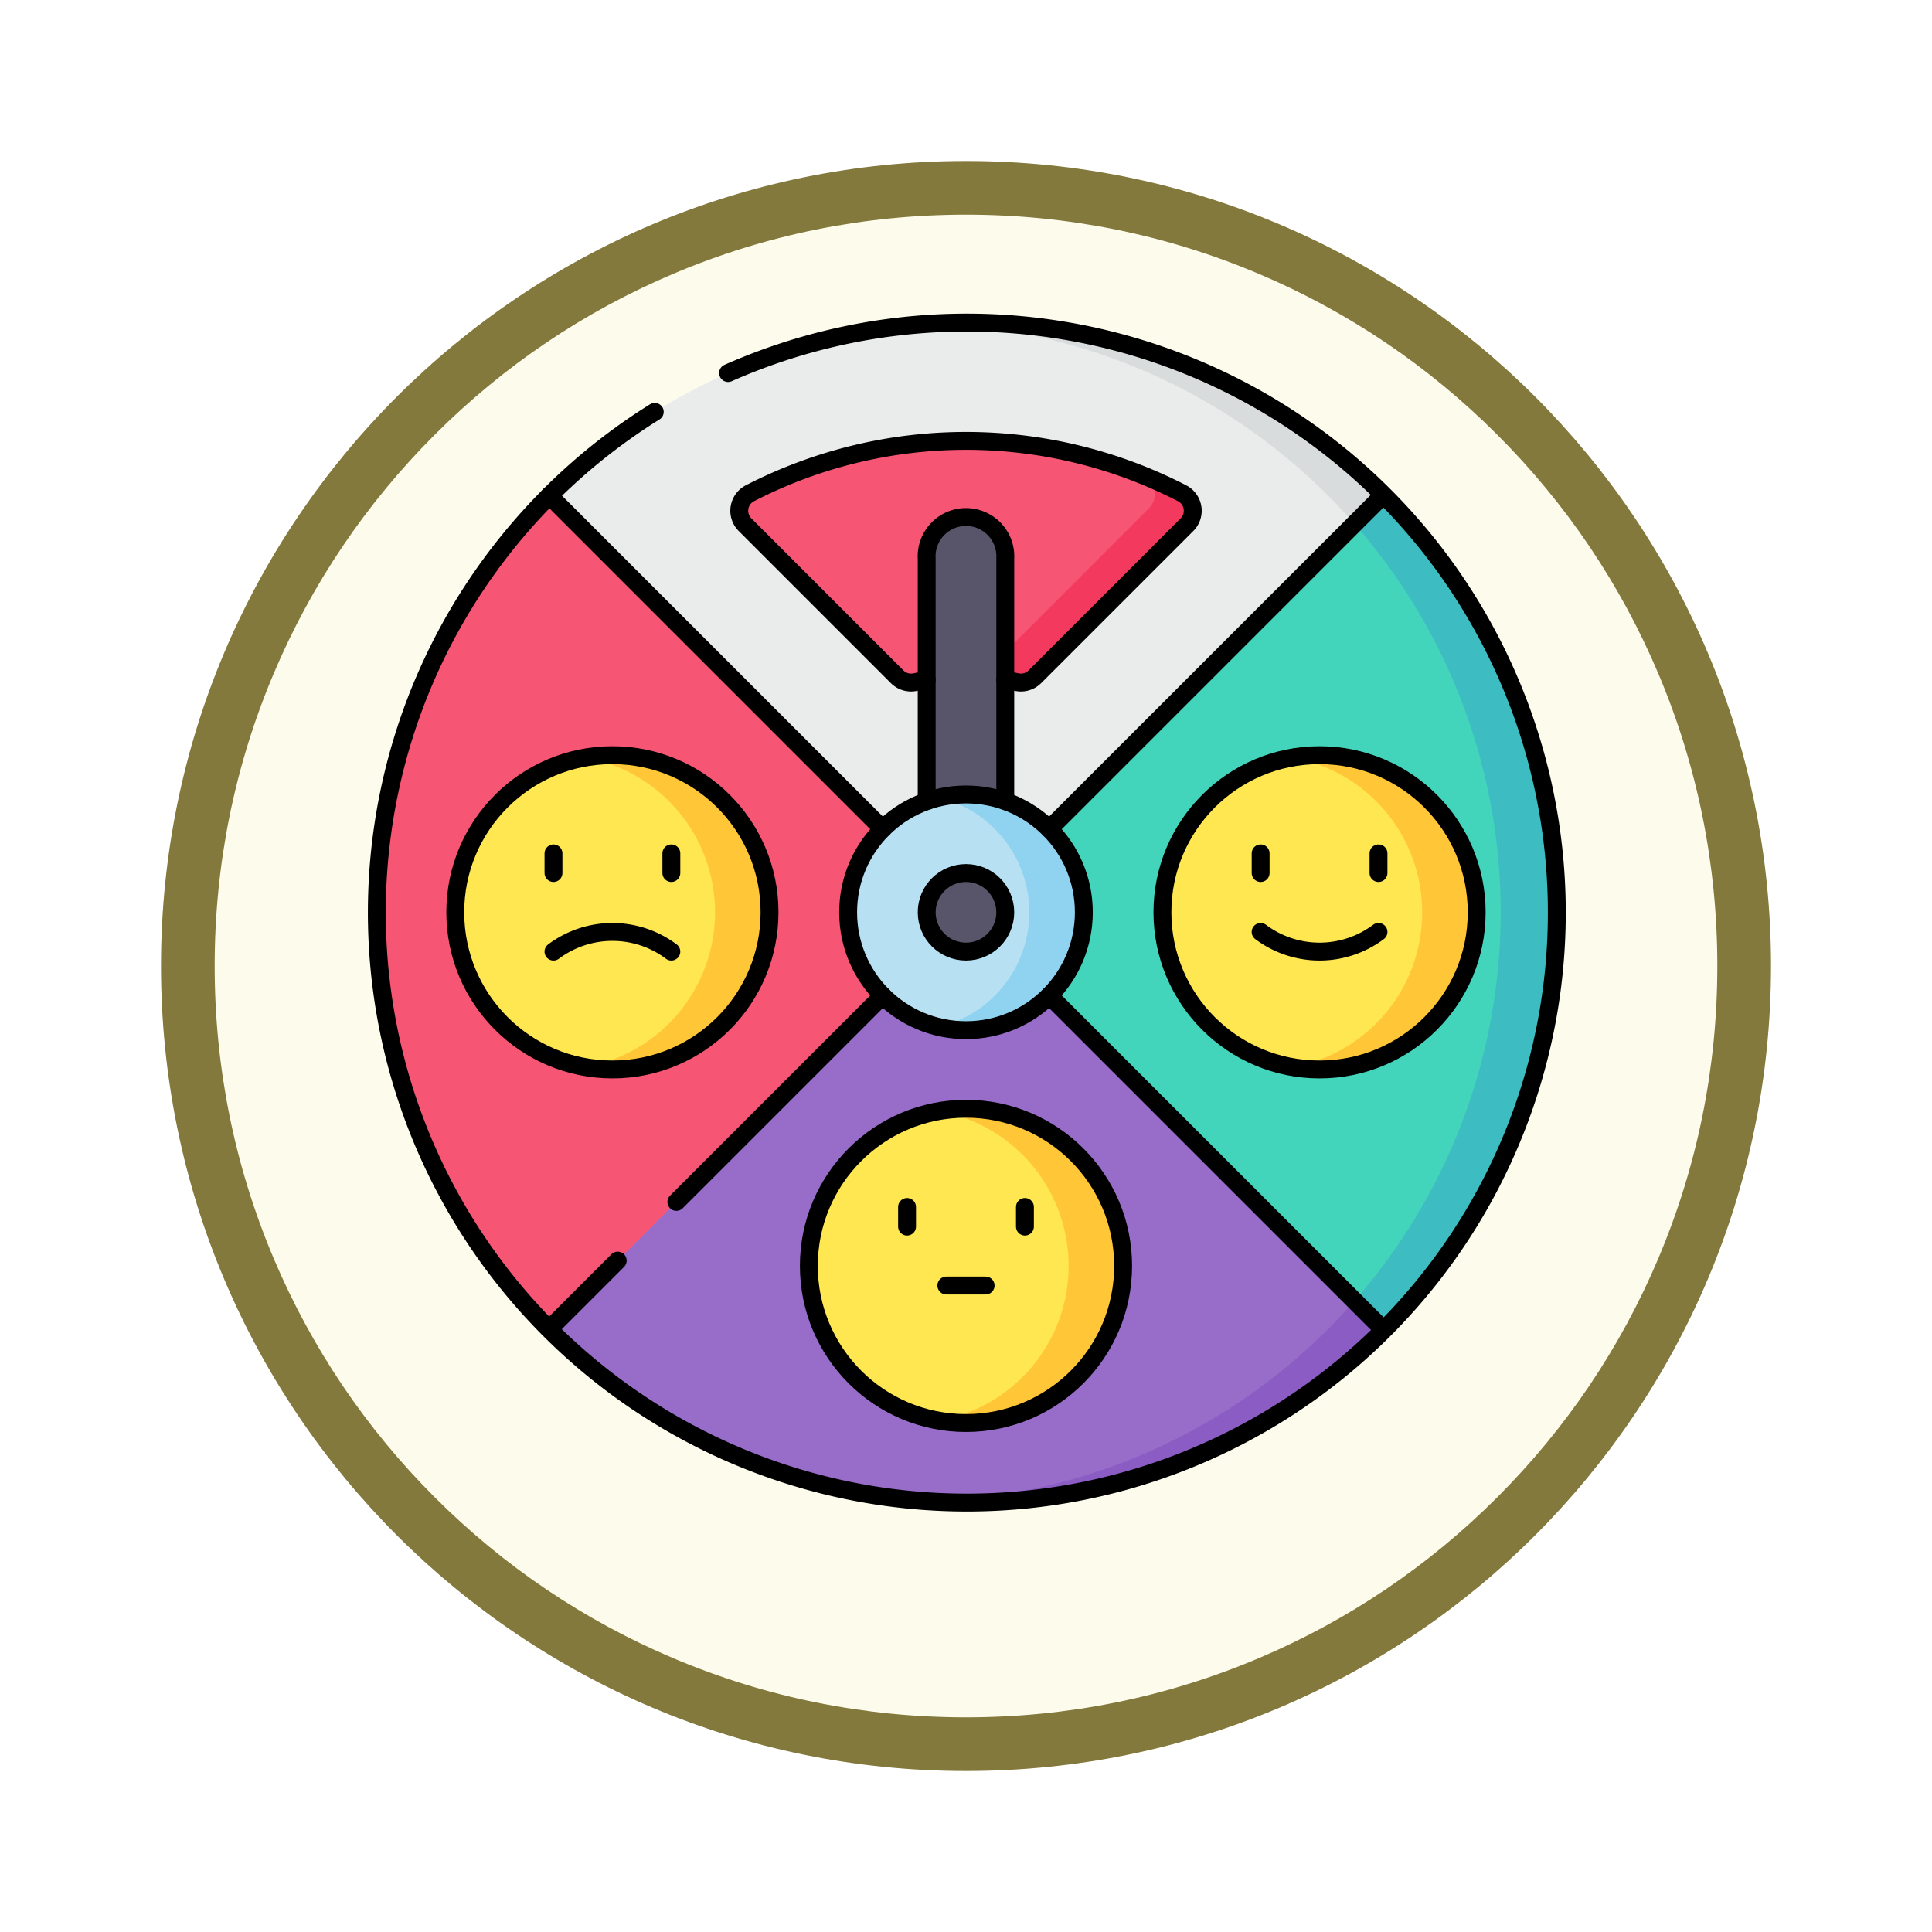 <svg xmlns="http://www.w3.org/2000/svg" xmlns:xlink="http://www.w3.org/1999/xlink" width="108" height="108" viewBox="0 0 108 108">
  <defs>
    <filter id="Trazado_904820" x="0" y="0" width="108" height="108" filterUnits="userSpaceOnUse">
      <feOffset dy="3" input="SourceAlpha"/>
      <feGaussianBlur stdDeviation="3" result="blur"/>
      <feFlood flood-opacity="0.161"/>
      <feComposite operator="in" in2="blur"/>
      <feComposite in="SourceGraphic"/>
    </filter>
  </defs>
  <g id="Grupo_1209329" data-name="Grupo 1209329" transform="translate(-619.739 -959.924)">
    <g id="Grupo_1208883" data-name="Grupo 1208883" transform="translate(628.739 965.924)">
      <g id="Grupo_1207936" data-name="Grupo 1207936" transform="translate(0 0)">
        <g id="Grupo_1201662" data-name="Grupo 1201662">
          <g id="Grupo_1173585" data-name="Grupo 1173585">
            <g id="Grupo_1173428" data-name="Grupo 1173428">
              <g id="Grupo_1171958" data-name="Grupo 1171958">
                <g id="Grupo_1167341" data-name="Grupo 1167341">
                  <g id="Grupo_1166792" data-name="Grupo 1166792">
                    <g transform="matrix(1, 0, 0, 1, -9, -6)" filter="url(#Trazado_904820)">
                      <g id="Trazado_904820-2" data-name="Trazado 904820" transform="translate(9 6)" fill="#fdfbec">
                        <path d="M 45 88.5 C 39.127 88.5 33.43 87.35 28.068 85.082 C 22.889 82.891 18.236 79.755 14.241 75.759 C 10.245 71.764 7.109 67.111 4.918 61.932 C 2.65 56.57 1.5 50.873 1.5 45 C 1.5 39.127 2.65 33.43 4.918 28.068 C 7.109 22.889 10.245 18.236 14.241 14.241 C 18.236 10.245 22.889 7.109 28.068 4.918 C 33.43 2.65 39.127 1.5 45 1.5 C 50.873 1.5 56.57 2.65 61.932 4.918 C 67.111 7.109 71.764 10.245 75.759 14.241 C 79.755 18.236 82.891 22.889 85.082 28.068 C 87.35 33.43 88.5 39.127 88.5 45 C 88.5 50.873 87.35 56.57 85.082 61.932 C 82.891 67.111 79.755 71.764 75.759 75.759 C 71.764 79.755 67.111 82.891 61.932 85.082 C 56.57 87.35 50.873 88.5 45 88.5 Z" stroke="none"/>
                        <path d="M 45 3 C 39.329 3 33.829 4.11 28.653 6.299 C 23.652 8.415 19.16 11.443 15.302 15.302 C 11.443 19.16 8.415 23.652 6.299 28.653 C 4.11 33.829 3 39.329 3 45 C 3 50.671 4.11 56.171 6.299 61.347 C 8.415 66.348 11.443 70.84 15.302 74.698 C 19.16 78.557 23.652 81.585 28.653 83.701 C 33.829 85.89 39.329 87 45 87 C 50.671 87 56.171 85.89 61.347 83.701 C 66.348 81.585 70.84 78.557 74.698 74.698 C 78.557 70.84 81.585 66.348 83.701 61.347 C 85.89 56.171 87 50.671 87 45 C 87 39.329 85.89 33.829 83.701 28.653 C 81.585 23.652 78.557 19.16 74.698 15.302 C 70.84 11.443 66.348 8.415 61.347 6.299 C 56.171 4.11 50.671 3 45 3 M 45 0 C 69.853 0 90 20.147 90 45 C 90 69.853 69.853 90 45 90 C 20.147 90 -7.62939453125e-06 69.853 -7.62939453125e-06 45 C -7.62939453125e-06 20.147 20.147 0 45 0 Z" stroke="none" fill="#83793c"/>
                      </g>
                    </g>
                  </g>
                </g>
              </g>
            </g>
          </g>
        </g>
      </g>
    </g>
    <g id="satisfaction_8048369" transform="translate(633.297 970.482)">
      <g id="Grupo_1209323" data-name="Grupo 1209323" transform="translate(7.5 7.5)">
        <path id="Trazado_1053879" data-name="Trazado 1053879" d="M126.87,80.284H80.284V126.87H126.87a32.941,32.941,0,0,0,0-46.586Z" transform="translate(-70.636 -70.636)" fill="#43d5bc"/>
        <path id="Trazado_1053880" data-name="Trazado 1053880" d="M411.752,80.284H408.7a32.936,32.936,0,0,1,0,46.586h3.05a32.941,32.941,0,0,0,0-46.586Z" transform="translate(-355.518 -70.636)" fill="#3dbcc2"/>
        <path id="Trazado_1053881" data-name="Trazado 1053881" d="M17.148,80.284a32.941,32.941,0,0,0,0,46.586L29.461,118.3l10.98-14.725L27.194,88.519Z" transform="translate(-7.5 -70.636)" fill="#f75574"/>
        <path id="Trazado_1053882" data-name="Trazado 1053882" d="M80.284,279.293a32.941,32.941,0,0,0,46.586,0L103.577,256Z" transform="translate(-70.636 -223.059)" fill="#976dc9"/>
        <path id="Trazado_1053883" data-name="Trazado 1053883" d="M246.024,431.056a32.839,32.839,0,0,0,23.293-9.648l-1.575-1.575A32.864,32.864,0,0,1,244.5,431.02C245.005,431.043,245.513,431.056,246.024,431.056Z" transform="translate(-213.083 -365.174)" fill="#8b5cc4"/>
        <path id="Trazado_1053884" data-name="Trazado 1053884" d="M80.284,17.148l23.293,23.293L126.87,17.148a32.941,32.941,0,0,0-46.586,0Z" transform="translate(-70.636 -7.5)" fill="#eaebeb"/>
        <path id="Trazado_1053885" data-name="Trazado 1053885" d="M244.5,7.536a32.863,32.863,0,0,1,23.242,11.187l1.575-1.575A32.839,32.839,0,0,0,246.024,7.5C245.513,7.5,245.005,7.513,244.5,7.536Z" transform="translate(-213.083 -7.5)" fill="#d8dcdc"/>
        <path id="Trazado_1053886" data-name="Trazado 1053886" d="M175.25,70.56q.319.054.633.122a1.1,1.1,0,0,0,1.019-.294l8.507-8.507a1.1,1.1,0,0,0-.28-1.756,26.386,26.386,0,0,0-24.149,0,1.1,1.1,0,0,0-.28,1.756l8.507,8.507a1.1,1.1,0,0,0,1.019.294c.209-.046.42-.086.633-.122Z" transform="translate(-140.112 -50.612)" fill="#f75574"/>
        <path id="Trazado_1053887" data-name="Trazado 1053887" d="M271.834,71.871a26.229,26.229,0,0,0-2.507-1.13c.131.065.263.129.393.2a1.1,1.1,0,0,1,.28,1.756l-9.442,9.441a1.085,1.085,0,0,1-.224.172h1.621q.319.054.633.122a1.1,1.1,0,0,0,1.019-.294l8.507-8.507A1.1,1.1,0,0,0,271.834,71.871Z" transform="translate(-226.818 -62.358)" fill="#f3395e"/>
        <g id="Grupo_1209322" data-name="Grupo 1209322" transform="translate(26.353 10.98)">
          <path id="Trazado_1053888" data-name="Trazado 1053888" d="M243.825,107.635V92.529a2.2,2.2,0,1,0-4.392,0v15.106Z" transform="translate(-235.041 -90.333)" fill="#58546a"/>
          <path id="Trazado_1053889" data-name="Trazado 1053889" d="M214.832,219.964l3.468-6.408-4.919-5.9h-2.018a6.588,6.588,0,0,0,0,12.818Z" transform="translate(-206.3 -192.1)" fill="#b7e1f3"/>
          <circle id="Elipse_13512" data-name="Elipse 13512" cx="2.196" cy="2.196" r="2.196" transform="translate(4.392 19.765)" fill="#58546a"/>
          <path id="Trazado_1053890" data-name="Trazado 1053890" d="M246.024,206.3a6.6,6.6,0,0,0-1.524.179,6.588,6.588,0,0,1,0,12.818,6.588,6.588,0,1,0,1.524-13Z" transform="translate(-239.436 -190.927)" fill="#90d3f0"/>
        </g>
        <path id="Trazado_1053891" data-name="Trazado 1053891" d="M49.877,208.012l4.586-2.835,2.741-8.106-7.04-6.324H47.893a8.783,8.783,0,0,0,0,17.3Z" transform="translate(-36.241 -166.457)" fill="#ffe751"/>
        <path id="Trazado_1053892" data-name="Trazado 1053892" d="M96.924,189.733a8.835,8.835,0,0,0-1.524.135,8.783,8.783,0,0,1,0,17.3,8.784,8.784,0,1,0,1.524-17.434Z" transform="translate(-83.748 -165.576)" fill="#ffc738"/>
        <path id="Trazado_1053893" data-name="Trazado 1053893" d="M198.977,357.112l4.586-2.834,2.741-8.106-7.04-6.324h-2.272a8.783,8.783,0,0,0,0,17.3Z" transform="translate(-165.576 -295.792)" fill="#ffe751"/>
        <path id="Trazado_1053894" data-name="Trazado 1053894" d="M246.024,338.833a8.835,8.835,0,0,0-1.524.135,8.783,8.783,0,0,1,0,17.3,8.784,8.784,0,1,0,1.524-17.434Z" transform="translate(-213.083 -294.911)" fill="#ffc738"/>
        <path id="Trazado_1053895" data-name="Trazado 1053895" d="M348.077,208.012l4.586-2.835,2.741-8.106-7.04-6.324h-2.272a8.783,8.783,0,0,0,0,17.3Z" transform="translate(-294.911 -166.457)" fill="#ffe751"/>
        <path id="Trazado_1053896" data-name="Trazado 1053896" d="M395.124,189.733a8.835,8.835,0,0,0-1.524.135,8.783,8.783,0,0,1,0,17.3,8.784,8.784,0,1,0,1.524-17.434Z" transform="translate(-342.418 -165.576)" fill="#ffc738"/>
      </g>
      <g id="Grupo_1209328" data-name="Grupo 1209328" transform="translate(7.5 7.5)">
        <path id="Trazado_1053897" data-name="Trazado 1053897" d="M27.143,10.295a32.981,32.981,0,1,1-4.1,2.171" transform="translate(-7.5 -7.5)" fill="none" stroke="#000" stroke-linecap="round" stroke-linejoin="round" stroke-miterlimit="10" stroke-width="1"/>
        <circle id="Elipse_13513" data-name="Elipse 13513" cx="6.588" cy="6.588" r="6.588" transform="translate(26.353 26.353)" fill="none" stroke="#000" stroke-linecap="round" stroke-linejoin="round" stroke-miterlimit="10" stroke-width="1"/>
        <g id="Grupo_1209324" data-name="Grupo 1209324" transform="translate(24.157 43.922)">
          <circle id="Elipse_13514" data-name="Elipse 13514" cx="8.784" cy="8.784" r="8.784" transform="translate(0)" fill="none" stroke="#000" stroke-linecap="round" stroke-linejoin="round" stroke-miterlimit="10" stroke-width="1"/>
          <line id="Línea_871" data-name="Línea 871" y1="1.098" transform="translate(5.49 5.49)" fill="none" stroke="#000" stroke-linecap="round" stroke-linejoin="round" stroke-miterlimit="10" stroke-width="1"/>
          <line id="Línea_872" data-name="Línea 872" y1="1.098" transform="translate(12.079 5.49)" fill="none" stroke="#000" stroke-linecap="round" stroke-linejoin="round" stroke-miterlimit="10" stroke-width="1"/>
          <line id="Línea_873" data-name="Línea 873" x2="2.196" transform="translate(7.686 9.882)" fill="none" stroke="#000" stroke-linecap="round" stroke-linejoin="round" stroke-miterlimit="10" stroke-width="1"/>
        </g>
        <g id="Grupo_1209325" data-name="Grupo 1209325" transform="translate(4.392 24.157)">
          <circle id="Elipse_13515" data-name="Elipse 13515" cx="8.784" cy="8.784" r="8.784" transform="translate(0 0)" fill="none" stroke="#000" stroke-linecap="round" stroke-linejoin="round" stroke-miterlimit="10" stroke-width="1"/>
          <line id="Línea_874" data-name="Línea 874" y1="1.098" transform="translate(5.49 5.49)" fill="none" stroke="#000" stroke-linecap="round" stroke-linejoin="round" stroke-miterlimit="10" stroke-width="1"/>
          <line id="Línea_875" data-name="Línea 875" y1="1.098" transform="translate(12.079 5.49)" fill="none" stroke="#000" stroke-linecap="round" stroke-linejoin="round" stroke-miterlimit="10" stroke-width="1"/>
          <path id="Trazado_1053898" data-name="Trazado 1053898" d="M82.05,265.381a5.49,5.49,0,0,1,6.588,0" transform="translate(-76.56 -254.401)" fill="none" stroke="#000" stroke-linecap="round" stroke-linejoin="round" stroke-miterlimit="10" stroke-width="1"/>
        </g>
        <g id="Grupo_1209326" data-name="Grupo 1209326" transform="translate(43.922 24.157)">
          <circle id="Elipse_13516" data-name="Elipse 13516" cx="8.784" cy="8.784" r="8.784" transform="translate(0 0)" fill="none" stroke="#000" stroke-linecap="round" stroke-linejoin="round" stroke-miterlimit="10" stroke-width="1"/>
          <line id="Línea_876" data-name="Línea 876" y1="1.098" transform="translate(5.49 5.49)" fill="none" stroke="#000" stroke-linecap="round" stroke-linejoin="round" stroke-miterlimit="10" stroke-width="1"/>
          <line id="Línea_877" data-name="Línea 877" y1="1.098" transform="translate(12.079 5.49)" fill="none" stroke="#000" stroke-linecap="round" stroke-linejoin="round" stroke-miterlimit="10" stroke-width="1"/>
          <path id="Trazado_1053899" data-name="Trazado 1053899" d="M386.838,264.283a5.491,5.491,0,0,1-6.588,0" transform="translate(-374.76 -254.401)" fill="none" stroke="#000" stroke-linecap="round" stroke-linejoin="round" stroke-miterlimit="10" stroke-width="1"/>
        </g>
        <g id="Grupo_1209327" data-name="Grupo 1209327" transform="translate(9.648 9.648)">
          <line id="Línea_878" data-name="Línea 878" x2="18.634" y2="18.634" transform="translate(27.952 27.952)" fill="none" stroke="#000" stroke-linecap="round" stroke-linejoin="round" stroke-miterlimit="10" stroke-width="1"/>
          <line id="Línea_879" data-name="Línea 879" x2="18.634" y2="18.634" fill="none" stroke="#000" stroke-linecap="round" stroke-linejoin="round" stroke-miterlimit="10" stroke-width="1"/>
          <line id="Línea_880" data-name="Línea 880" x1="3.824" y2="3.824" transform="translate(0 42.762)" fill="none" stroke="#000" stroke-linecap="round" stroke-linejoin="round" stroke-miterlimit="10" stroke-width="1"/>
          <line id="Línea_881" data-name="Línea 881" x1="11.53" y2="11.53" transform="translate(7.104 27.952)" fill="none" stroke="#000" stroke-linecap="round" stroke-linejoin="round" stroke-miterlimit="10" stroke-width="1"/>
          <line id="Línea_882" data-name="Línea 882" x1="18.634" y2="18.634" transform="translate(27.952)" fill="none" stroke="#000" stroke-linecap="round" stroke-linejoin="round" stroke-miterlimit="10" stroke-width="1"/>
        </g>
        <circle id="Elipse_13517" data-name="Elipse 13517" cx="2.196" cy="2.196" r="2.196" transform="translate(30.745 30.745)" fill="none" stroke="#000" stroke-linecap="round" stroke-linejoin="round" stroke-miterlimit="10" stroke-width="1"/>
        <path id="Trazado_1053900" data-name="Trazado 1053900" d="M243.825,106.082V92.529a2.2,2.2,0,1,0-4.392,0v13.553" transform="translate(-208.688 -79.353)" fill="none" stroke="#000" stroke-linecap="round" stroke-linejoin="round" stroke-miterlimit="10" stroke-width="1"/>
        <path id="Trazado_1053901" data-name="Trazado 1053901" d="M175.25,70.56q.319.054.633.122a1.1,1.1,0,0,0,1.019-.294l8.507-8.507a1.1,1.1,0,0,0-.28-1.756,26.386,26.386,0,0,0-24.149,0,1.1,1.1,0,0,0-.28,1.756l8.507,8.507a1.1,1.1,0,0,0,1.019.294c.209-.046.42-.086.633-.122" transform="translate(-140.112 -50.612)" fill="none" stroke="#000" stroke-linecap="round" stroke-linejoin="round" stroke-miterlimit="10" stroke-width="1"/>
      </g>
    </g>
  </g>
</svg>
